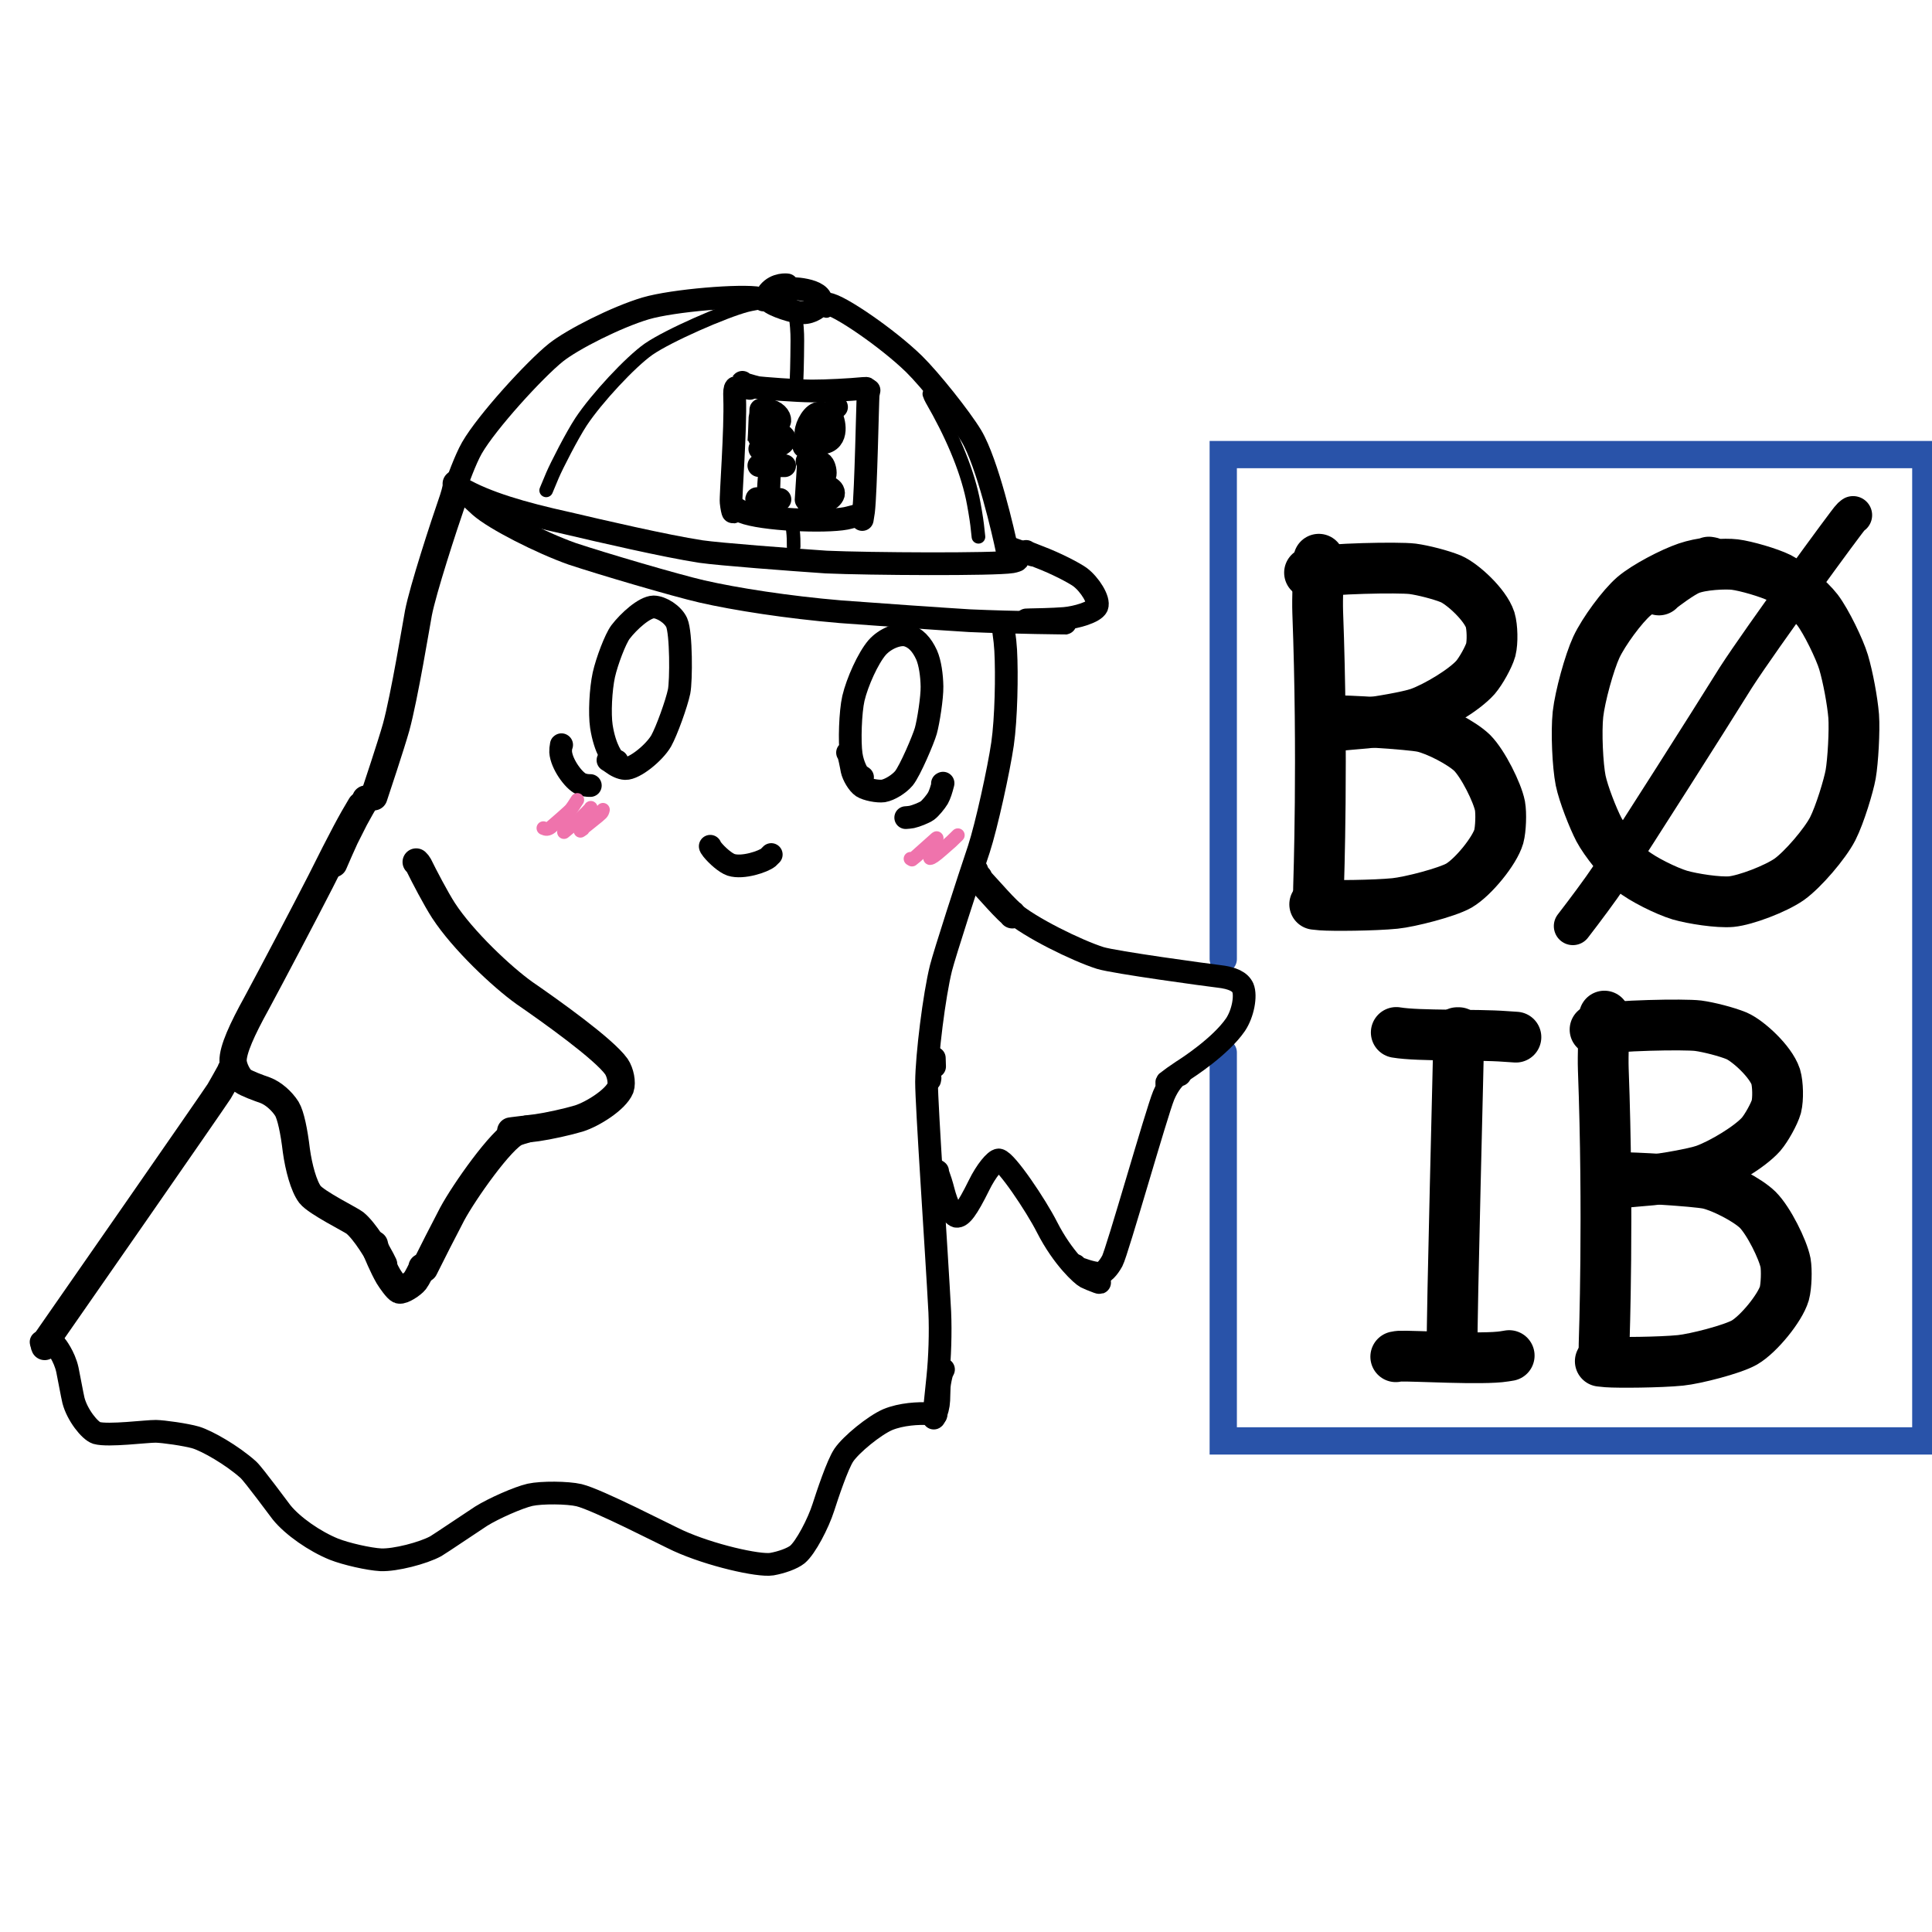 <?xml version="1.0" encoding="UTF-8" standalone="no"?>
<!DOCTYPE svg PUBLIC "-//W3C//DTD SVG 1.1//EN" "http://www.w3.org/Graphics/SVG/1.1/DTD/svg11.dtd">
<svg width="425.20" height="425.20" viewBox="0.00 0.00 425.00 425.00" xmlns="http://www.w3.org/2000/svg" xmlns:xlink="http://www.w3.org/1999/xlink">
<g stroke-linecap="round" id="Layer_8">
<path d="M269.09,210.98 L269.09,100.00 L423.64,100.00 L423.64,316.97 L269.09,316.97 L269.09,231.53" fill="none" stroke="rgb(41, 83, 169)" stroke-width="6.00" stroke-opacity="1.00" stroke-linejoin="miter"/>
<path d="M100.10,106.44 C100.31,106.39 100.43,106.35 100.46,106.31 C100.59,106.15 102.29,101.18 103.83,98.50 C107.14,92.78 117.61,81.31 122.28,77.56 C125.93,74.65 135.59,69.76 142.03,67.84 C148.09,66.06 163.22,64.84 167.06,65.61 C167.38,65.68 167.68,65.81 167.94,65.99" fill="none" stroke="rgb(0, 0, 0)" stroke-width="5.00" stroke-opacity="1.00" stroke-linejoin="round"/>
<path d="M99.95,106.42 C99.88,106.47 100.06,106.59 101.38,107.37 C106.79,110.53 114.84,112.91 124.82,115.10 C132.04,116.80 146.34,120.12 154.19,121.33 C158.37,121.93 173.81,123.10 181.76,123.64 C191.11,124.06 218.82,124.22 222.60,123.59 C223.24,123.48 223.76,123.27 223.80,123.22" fill="none" stroke="rgb(0, 0, 0)" stroke-width="5.00" stroke-opacity="1.00" stroke-linejoin="round"/>
<path d="M173.02,62.73 C173.02,62.73 173.16,62.67 173.16,62.67 C173.17,62.65 170.69,62.34 169.10,64.30 C168.73,64.79 168.73,65.70 169.16,66.22 C170.07,67.23 174.74,68.74 176.62,68.80 C178.54,68.84 180.42,67.49 180.66,66.60 C181.11,63.49 173.78,63.32 172.46,63.47 C171.90,63.53 170.76,63.70 170.64,63.72 C170.59,63.72 170.56,63.72 170.53,63.72" fill="none" stroke="rgb(0, 0, 0)" stroke-width="5.00" stroke-opacity="1.00" stroke-linejoin="round"/>
<path d="M180.49,66.86 C181.35,66.85 181.88,66.85 182.10,66.87 C184.54,67.07 195.29,74.43 201.08,80.08 C204.64,83.59 211.24,91.86 213.68,95.89 C217.23,101.83 220.78,117.34 221.53,120.98 C221.55,121.04 221.59,121.26 221.67,121.64 C221.67,121.64 221.68,121.64 221.68,121.64" fill="none" stroke="rgb(0, 0, 0)" stroke-width="5.00" stroke-opacity="1.00" stroke-linejoin="round"/>
<path d="M225.73,121.30 C226.02,121.51 226.60,121.77 228.51,122.49 C232.45,123.98 236.28,126.02 237.56,126.93 C239.68,128.50 241.89,131.97 241.31,133.40 C240.72,134.66 236.82,135.82 234.14,136.05 C231.45,136.26 227.71,136.32 226.61,136.34 C225.90,136.35 225.43,136.39 225.43,136.41" fill="none" stroke="rgb(0, 0, 0)" stroke-width="5.00" stroke-opacity="1.00" stroke-linejoin="round"/>
<path d="M102.66,108.76 C103.33,109.25 104.66,110.49 105.60,111.37 C108.76,114.20 119.10,119.44 125.85,121.82 C132.39,124.00 148.63,128.78 154.41,130.11 C161.71,131.78 173.33,133.60 184.92,134.57 C193.01,135.18 207.20,136.17 213.30,136.54 C223.13,136.98 234.90,137.07 234.82,137.07" fill="none" stroke="rgb(0, 0, 0)" stroke-width="5.00" stroke-opacity="1.00" stroke-linejoin="round"/>
<path d="M220.99,138.67 C220.99,138.67 220.78,138.82 220.78,138.82 C221.02,140.48 221.16,141.78 221.23,143.04 C221.53,148.43 221.34,158.10 220.54,163.64 C219.73,169.22 217.01,181.64 215.34,186.76 C213.01,193.66 207.78,209.84 206.99,212.97 C205.50,218.99 203.87,232.11 203.82,238.00 C203.80,243.01 206.04,275.48 206.73,288.60 C206.93,293.10 206.75,298.62 206.30,302.96 C205.97,306.11 205.42,311.44 205.41,311.95 C205.41,311.95 205.41,311.97 205.41,311.96" fill="none" stroke="rgb(0, 0, 0)" stroke-width="5.00" stroke-opacity="1.00" stroke-linejoin="round"/>
<path d="M100.65,107.38 C100.65,107.38 100.76,107.48 100.76,107.48" fill="none" stroke="rgb(0, 0, 0)" stroke-width="5.00" stroke-opacity="1.00" stroke-linejoin="round"/>
<path d="M214.88,191.37 C214.75,191.34 214.68,191.32 214.67,191.32 C214.63,191.32 214.72,191.36 214.75,191.37" fill="none" stroke="rgb(0, 0, 0)" stroke-width="5.00" stroke-opacity="1.00" stroke-linejoin="round"/>
<path d="M205.53,232.75 C205.53,232.75 205.59,234.61 205.59,234.61" fill="none" stroke="rgb(0, 0, 0)" stroke-width="5.00" stroke-opacity="1.00" stroke-linejoin="round"/>
<path d="M204.59,237.14 C204.59,237.14 204.52,237.55 204.52,237.55" fill="none" stroke="rgb(0, 0, 0)" stroke-width="5.00" stroke-opacity="1.00" stroke-linejoin="round"/>
<path d="M222.59,200.56 C226.46,203.98 236.88,209.10 242.01,210.73 C245.14,211.71 266.00,214.54 267.89,214.75 C271.30,215.12 272.82,216.01 273.41,217.32 C274.13,219.06 273.44,222.94 271.78,225.41 C268.50,230.18 261.36,234.82 259.99,235.68 C259.29,236.13 256.91,237.81 256.76,237.96 C256.68,238.04 256.64,238.13 256.65,238.24" fill="none" stroke="rgb(0, 0, 0)" stroke-width="5.00" stroke-opacity="1.00" stroke-linejoin="round"/>
<path d="M259.58,236.40 C259.57,236.46 259.40,236.49 259.33,236.50 C258.57,236.68 257.05,238.44 255.99,240.95 C254.45,244.65 245.78,275.31 244.68,277.38 C243.76,279.06 242.72,280.11 241.88,280.13 C240.16,280.10 237.36,279.01 237.18,278.90 C237.03,278.81 236.82,278.63 236.54,278.35" fill="none" stroke="rgb(0, 0, 0)" stroke-width="5.00" stroke-opacity="1.00" stroke-linejoin="round"/>
<path d="M206.26,257.66 C206.26,257.66 206.13,257.57 206.13,257.57 C206.76,259.32 207.18,260.61 207.51,261.94 C208.32,265.08 209.45,267.29 210.41,267.56 C211.45,267.68 212.73,266.06 215.37,260.72 C216.93,257.53 218.92,255.18 219.71,255.16 C221.36,255.42 227.91,265.19 230.32,269.95 C233.83,276.84 238.09,280.55 238.87,280.95 C239.43,281.23 240.29,281.59 241.45,282.02 C241.71,282.11 241.86,282.15 241.89,282.14" fill="none" stroke="rgb(0, 0, 0)" stroke-width="5.00" stroke-opacity="1.00" stroke-linejoin="round"/>
<path d="M9.04,295.21 C9.04,295.21 9.13,295.17 9.13,295.17" fill="none" stroke="rgb(0, 0, 0)" stroke-width="5.00" stroke-opacity="1.00" stroke-linejoin="round"/>
<path d="M12.18,295.84 C12.31,295.97 14.17,298.34 14.82,301.30 C15.06,302.42 15.92,307.11 16.16,308.07 C16.99,311.27 19.76,314.74 21.24,315.22 C23.81,315.95 32.29,314.83 34.28,314.86 C35.90,314.89 40.79,315.56 43.11,316.23 C45.62,317.01 51.02,320.08 54.62,323.30 C55.81,324.39 61.45,332.08 61.95,332.70 C64.43,335.75 69.23,339.07 73.46,340.79 C76.11,341.84 81.15,342.98 83.76,343.12 C86.92,343.25 93.08,341.66 95.87,340.13 C96.73,339.64 104.87,334.14 105.86,333.52 C108.56,331.84 114.00,329.42 116.59,328.83 C119.15,328.27 124.84,328.32 127.38,328.91 C131.46,329.90 146.36,337.61 149.15,338.89 C156.19,342.11 166.87,344.54 169.77,344.08 C171.93,343.70 174.28,342.86 175.42,341.95 C177.23,340.44 180.01,335.10 181.12,331.61 C182.00,328.89 184.20,322.21 185.63,320.08 C187.27,317.69 192.31,313.59 195.25,312.30 C198.29,311.03 202.14,310.86 204.25,310.99 C204.52,311.01 205.85,311.22 205.89,311.25" fill="none" stroke="rgb(0, 0, 0)" stroke-width="5.00" stroke-opacity="1.00" stroke-linejoin="round"/>
<path d="M133.74,167.22 C134.08,167.42 134.33,167.58 134.49,167.71 C135.53,168.49 136.59,169.02 137.56,169.06 C139.59,169.12 143.94,165.59 145.45,162.97 C146.66,160.80 148.83,154.79 149.39,152.11 C149.86,149.74 149.88,139.28 148.86,136.96 C148.01,135.12 145.51,133.54 143.78,133.51 C141.75,133.56 138.33,136.64 136.50,139.03 C135.36,140.56 133.51,145.44 132.83,148.46 C132.14,151.67 131.87,156.94 132.29,159.79 C133.08,164.88 134.94,167.15 135.26,167.27 C135.42,167.32 135.58,167.36 135.74,167.41" fill="none" stroke="rgb(0, 0, 0)" stroke-width="5.00" stroke-opacity="1.00" stroke-linejoin="round"/>
<path d="M186.44,165.56 C186.73,165.56 187.30,168.75 187.42,169.39 C187.68,170.60 188.75,172.43 189.69,173.06 C190.65,173.68 193.06,174.16 194.31,173.99 C195.71,173.75 197.75,172.50 198.84,171.21 C200.21,169.52 203.15,162.59 203.66,160.78 C204.22,158.79 205.06,153.46 205.02,151.02 C204.98,148.57 204.60,145.82 203.83,144.06 C202.78,141.77 201.39,140.24 199.41,139.72 C197.67,139.33 194.74,140.41 192.93,142.47 C190.95,144.79 188.59,150.00 187.73,153.63 C187.05,156.60 186.83,163.18 187.25,166.02 C187.62,168.48 188.70,170.25 188.93,170.44 C189.00,170.49 189.27,170.67 189.74,170.98" fill="none" stroke="rgb(0, 0, 0)" stroke-width="5.00" stroke-opacity="1.00" stroke-linejoin="round"/>
<path d="M222.86,120.78 C222.86,120.78 222.68,120.76 222.68,120.76 C223.02,120.81 224.19,121.29 224.68,121.44 C224.88,121.50 226.97,122.01 227.10,122.07" fill="none" stroke="rgb(0, 0, 0)" stroke-width="5.00" stroke-opacity="1.00" stroke-linejoin="round"/>
<path d="M156.24,186.16 C156.24,186.26 156.30,186.39 156.70,186.91 C157.72,188.17 159.58,189.83 160.83,190.25 C163.39,191.07 167.92,189.53 169.01,188.63 C169.15,188.51 169.37,188.29 169.66,187.98" fill="none" stroke="rgb(0, 0, 0)" stroke-width="5.00" stroke-opacity="1.00" stroke-linejoin="round"/>
<path d="M123.55,163.85 C123.52,163.86 123.51,163.85 123.51,163.82 C123.51,163.81 123.49,163.82 123.48,163.83 C123.36,164.49 123.31,165.01 123.33,165.39 C123.49,168.01 126.17,171.71 127.82,172.44 C128.47,172.71 129.24,172.82 129.86,172.80" fill="none" stroke="rgb(0, 0, 0)" stroke-width="5.00" stroke-opacity="1.00" stroke-linejoin="round"/>
<path d="M207.32,172.35 C207.36,172.33 207.44,172.30 207.45,172.28 C207.45,172.27 207.45,172.30 207.45,172.31 C207.10,173.71 206.74,174.83 206.31,175.60 C205.85,176.38 204.65,177.84 204.01,178.30 C203.29,178.81 201.47,179.52 200.58,179.71 C200.18,179.79 199.49,179.85 199.24,179.86" fill="none" stroke="rgb(0, 0, 0)" stroke-width="5.00" stroke-opacity="1.00" stroke-linejoin="round"/>
<path d="M191.17,85.87 C191.06,86.34 190.99,86.69 190.97,86.92 C190.85,88.02 190.49,108.13 189.96,112.52 C189.91,112.93 189.81,113.52 189.68,114.28 C189.68,114.28 189.67,114.28 189.67,114.28" fill="none" stroke="rgb(0, 0, 0)" stroke-width="5.00" stroke-opacity="1.00" stroke-linejoin="round"/>
<path d="M189.15,113.36" fill="none" stroke="rgb(0, 0, 0)" stroke-width="5.00" stroke-opacity="1.00" stroke-linejoin="round"/>
<path d="M189.24,113.32 C189.24,113.32 189.30,113.20 189.30,113.20 C188.63,113.38 186.71,113.91 186.07,114.03 C181.33,114.93 167.62,114.31 163.37,112.62 C162.89,112.43 162.26,112.09 161.47,111.61 C161.46,111.61 161.46,111.60 161.46,111.60" fill="none" stroke="rgb(0, 0, 0)" stroke-width="5.00" stroke-opacity="1.00" stroke-linejoin="round"/>
<path d="M190.61,85.49 C190.61,85.41 190.51,85.39 189.92,85.45 C186.96,85.74 181.84,86.01 178.56,86.01 C175.46,86.00 167.29,85.39 166.58,85.24 C165.35,84.97 163.16,84.25 163.19,84.26 C163.19,84.26 163.31,84.10 163.31,84.10" fill="none" stroke="rgb(0, 0, 0)" stroke-width="5.00" stroke-opacity="1.00" stroke-linejoin="round"/>
<path d="M161.83,85.29 C161.62,85.53 161.55,86.08 161.61,87.59 C161.85,94.54 160.70,109.24 160.83,110.46 C160.95,111.62 161.17,112.65 161.26,112.64 C161.26,112.64 161.64,112.26 161.64,112.26" fill="none" stroke="rgb(0, 0, 0)" stroke-width="5.00" stroke-opacity="1.00" stroke-linejoin="round"/>
<path d="M162.14,85.42 C162.29,85.50 162.45,85.52 162.80,85.45 C163.90,85.22 164.75,85.39 164.92,85.44" fill="none" stroke="rgb(0, 0, 0)" stroke-width="5.00" stroke-opacity="1.00" stroke-linejoin="round"/>
<path d="M167.36,90.15 C167.39,90.02 167.28,92.07 167.14,94.14 C167.04,95.62 166.93,97.17 166.94,97.15 C167.10,95.01 167.12,92.70 167.18,91.93 C167.29,90.86 167.99,90.10 168.82,90.19 C170.63,90.47 171.62,91.62 171.54,92.55 C171.49,92.96 170.87,93.56 169.40,94.74 C170.65,94.88 172.58,95.80 172.62,96.51 C172.62,98.73 167.43,98.44 167.25,98.63 C167.23,98.66 167.19,98.70 167.14,98.74" fill="none" stroke="rgb(0, 0, 0)" stroke-width="5.00" stroke-opacity="1.00" stroke-linejoin="round"/>
<path d="M181.91,91.11 C181.91,91.11 181.90,91.03 181.90,91.03 C181.40,90.88 180.40,90.76 179.87,90.94 C178.37,91.47 176.98,94.53 177.35,95.61 C177.73,96.54 179.44,97.48 180.71,97.45 C184.83,97.16 183.33,92.12 182.92,91.71 C182.66,91.46 182.27,91.20 181.75,90.93 C181.73,90.92 181.70,90.97 181.71,90.98" fill="none" stroke="rgb(0, 0, 0)" stroke-width="5.00" stroke-opacity="1.00" stroke-linejoin="round"/>
<path d="M184.02,89.54 C183.94,89.58 183.87,89.63 183.81,89.69 C183.23,90.24 178.20,96.86 177.52,97.64 C176.96,98.28 176.81,98.26 176.81,98.19" fill="none" stroke="rgb(0, 0, 0)" stroke-width="5.00" stroke-opacity="1.00" stroke-linejoin="round"/>
<path d="M169.23,103.51 C169.22,104.10 169.22,104.61 169.21,105.02 C169.13,108.41 168.96,109.64 168.96,109.61 C168.98,107.91 169.20,104.97 169.36,103.00 C169.38,102.34 168.03,102.40 166.93,102.42 C166.93,102.42 172.60,102.45 172.60,102.45" fill="none" stroke="rgb(0, 0, 0)" stroke-width="5.00" stroke-opacity="1.00" stroke-linejoin="round"/>
<path d="M166.49,109.69 C166.40,109.83 166.44,109.91 166.61,109.93 C167.42,110.04 170.90,110.08 171.57,109.87" fill="none" stroke="rgb(0, 0, 0)" stroke-width="5.00" stroke-opacity="1.00" stroke-linejoin="round"/>
<path d="M177.93,102.61 C177.88,102.64 177.86,102.62 177.85,102.54 C177.84,102.53 177.80,102.52 177.80,102.53 C177.63,105.35 177.39,109.05 177.33,109.93 C177.31,110.22 177.30,110.37 177.31,110.38 C177.31,110.38 177.32,110.33 177.34,110.22" fill="none" stroke="rgb(0, 0, 0)" stroke-width="5.00" stroke-opacity="1.00" stroke-linejoin="round"/>
<path d="M177.68,101.55 C177.68,101.55 177.53,101.48 177.53,101.48 C179.23,101.42 180.44,101.56 180.92,102.03 C181.40,102.52 181.71,103.98 181.46,104.61 C181.20,105.22 180.22,105.91 179.19,106.42 C181.33,106.64 183.64,107.32 183.34,108.70 C183.00,109.96 180.27,111.04 179.57,111.08 C178.98,111.10 178.43,111.05 177.94,110.92 C177.75,110.86 177.99,110.73 177.98,110.73" fill="none" stroke="rgb(0, 0, 0)" stroke-width="5.00" stroke-opacity="1.00" stroke-linejoin="round"/>
<path d="M205.46,311.83 C205.52,311.81 205.53,311.83 205.61,311.66 C206.13,310.46 206.45,309.33 206.51,308.03 C206.56,307.03 206.55,306.02 206.61,305.02 C206.66,304.20 207.03,302.47 207.20,301.99 C207.26,301.83 207.38,301.58 207.55,301.25" fill="none" stroke="rgb(0, 0, 0)" stroke-width="5.00" stroke-opacity="1.00" stroke-linejoin="round"/>
<path d="M222.70,201.24 C222.75,201.12 222.60,201.01 222.52,200.96 C221.70,200.39 219.34,197.80 218.49,196.85 C217.21,195.46 214.82,192.84 214.63,192.53 C214.54,192.37 214.94,192.72 215.08,192.84 C215.16,192.91 215.24,192.99 215.31,193.06" fill="none" stroke="rgb(0, 0, 0)" stroke-width="6.00" stroke-opacity="1.00" stroke-linejoin="round"/>
<path d="M100.36,106.42 C100.48,106.74 100.25,107.95 99.68,109.72 C97.50,116.02 93.05,129.70 92.05,134.83 C91.68,136.75 88.95,153.41 87.13,160.01 C86.09,163.72 82.65,174.07 82.24,175.28" fill="none" stroke="rgb(0, 0, 0)" stroke-width="6.00" stroke-opacity="1.00" stroke-linejoin="round"/>
<path d="M91.55,189.62 C91.78,189.83 91.98,190.08 92.14,190.37 C93.28,192.70 95.90,197.72 97.56,200.29 C101.86,206.88 110.41,214.90 115.33,218.42 C121.12,222.41 132.84,230.75 135.60,234.63 C136.48,235.94 136.90,238.16 136.49,239.33 C135.45,241.89 130.39,245.08 127.35,246.04 C124.78,246.81 120.71,247.70 118.15,248.07 C116.72,248.28 112.08,248.78 112.18,248.84" fill="none" stroke="rgb(0, 0, 0)" stroke-width="6.00" stroke-opacity="1.00" stroke-linejoin="round"/>
<path d="M115.92,248.37 C115.92,248.37 115.85,248.38 115.85,248.38 C114.68,248.72 113.93,248.97 113.59,249.10 C110.34,250.48 102.12,262.12 99.45,267.10 C97.73,270.38 94.68,276.35 93.35,279.06" fill="none" stroke="rgb(0, 0, 0)" stroke-width="6.00" stroke-opacity="1.00" stroke-linejoin="round"/>
<path d="M84.40,278.16 C83.23,275.64 80.20,270.73 78.06,269.01 C77.17,268.30 69.65,264.60 68.19,262.76 C66.81,260.94 65.70,256.79 65.19,253.07 C64.69,248.84 63.94,245.30 63.12,243.93 C62.01,242.16 60.09,240.49 58.34,239.83 C57.00,239.37 54.20,238.35 53.33,237.70 C52.37,236.95 51.34,234.80 51.27,233.42 C51.21,230.92 53.29,226.39 56.46,220.66 C59.98,214.13 67.02,200.75 70.53,193.89 C75.43,184.07 77.33,180.58 79.38,177.19" fill="none" stroke="rgb(0, 0, 0)" stroke-width="6.00" stroke-opacity="1.00" stroke-linejoin="round"/>
<path d="M92.83,278.74 C92.84,278.77 92.85,278.77 92.86,278.76 C92.90,278.75 92.90,278.77 92.88,278.84 C92.70,279.29 91.77,281.17 91.33,281.74 C90.65,282.60 88.52,283.96 87.86,283.78 C87.37,283.63 86.00,281.71 85.44,280.79 C84.21,278.67 82.86,275.40 82.64,274.79 C82.50,274.37 82.35,273.74 82.36,273.74" fill="none" stroke="rgb(0, 0, 0)" stroke-width="6.00" stroke-opacity="1.00" stroke-linejoin="round"/>
<path d="M80.45,175.78 C80.49,175.75 80.44,175.86 80.42,175.89 C79.97,176.65 78.87,178.54 78.03,180.12 C77.77,180.61 76.18,183.76 75.92,184.30 C75.32,185.56 74.01,188.58 73.40,189.99" fill="none" stroke="rgb(0, 0, 0)" stroke-width="6.00" stroke-opacity="1.00" stroke-linejoin="round"/>
<path d="M50.79,235.38 C50.79,235.38 51.06,235.02 51.06,235.02 C50.12,236.71 48.57,239.51 48.22,240.06 C47.02,241.96 12.35,291.82 11.16,293.50 C10.20,294.85 9.73,295.54 9.70,295.77 C9.69,295.85 9.73,296.00 9.83,296.20" fill="none" stroke="rgb(0, 0, 0)" stroke-width="6.00" stroke-opacity="1.00" stroke-linejoin="round"/>
<path d="M167.30,66.62 C168.06,66.44 168.52,66.34 168.70,66.30 C168.88,66.27 169.01,66.27 169.10,66.29 C166.77,66.62 165.37,66.86 164.23,67.15 C159.32,68.44 147.07,73.78 142.67,76.82 C138.70,79.61 131.25,87.60 127.82,92.77 C125.82,95.82 122.44,102.43 121.53,104.57 C120.91,106.08 120.15,107.87 120.15,107.87" fill="none" stroke="rgb(0, 0, 0)" stroke-width="3.00" stroke-opacity="1.00" stroke-linejoin="round"/>
<path d="M179.71,67.91 C179.97,67.56 180.44,67.60 181.31,68.10 C181.43,68.17 181.59,68.27 181.80,68.41" fill="none" stroke="rgb(0, 0, 0)" stroke-width="3.00" stroke-opacity="1.00" stroke-linejoin="round"/>
<path d="M174.91,68.48 C175.28,71.36 175.41,72.97 175.40,74.92 C175.37,80.01 175.26,83.05 175.17,85.25 C175.17,85.38 175.17,85.53 175.17,85.70 C175.17,85.70 175.19,85.65 175.19,85.65" fill="none" stroke="rgb(0, 0, 0)" stroke-width="3.00" stroke-opacity="1.00" stroke-linejoin="round"/>
<path d="M174.25,114.88 C174.25,114.88 174.16,114.85 174.16,114.85 C174.39,116.16 174.53,117.36 174.57,118.54 C174.59,119.02 174.59,120.03 174.59,120.23" fill="none" stroke="rgb(0, 0, 0)" stroke-width="3.00" stroke-opacity="1.00" stroke-linejoin="round"/>
<path d="M204.44,86.62 C204.44,86.62 204.44,86.68 204.44,86.68 C204.61,87.17 204.78,87.57 204.96,87.87 C209.21,95.22 212.49,102.71 213.96,109.55 C214.31,111.22 214.78,114.03 214.95,115.44 C215.09,116.66 215.24,118.08 215.24,118.08" fill="none" stroke="rgb(0, 0, 0)" stroke-width="3.00" stroke-opacity="1.00" stroke-linejoin="round"/>
<path d="M290.11,123.02 C289.98,125.95 289.77,131.84 289.87,134.66 C291.07,166.50 290.07,194.37 290.06,195.14 C290.03,197.02 290.00,199.14 290.00,199.08" fill="none" stroke="rgb(0, 0, 0)" stroke-width="11.17" stroke-opacity="1.00" stroke-linejoin="round"/>
<path d="M288.07,125.98 C292.50,125.03 307.67,124.75 310.74,125.13 C313.11,125.45 316.97,126.44 319.19,127.35 C321.75,128.47 326.70,132.99 327.80,136.33 C328.29,137.97 328.36,141.25 327.94,142.93 C327.50,144.52 325.78,147.61 324.58,149.01 C322.14,151.77 315.95,155.47 312.21,156.82 C309.72,157.69 302.97,158.81 300.50,159.06 C298.10,159.29 295.08,159.51 294.99,159.55" fill="none" stroke="rgb(0, 0, 0)" stroke-width="11.17" stroke-opacity="1.00" stroke-linejoin="round"/>
<path d="M293.23,158.54 C295.82,158.45 310.09,159.26 313.00,159.90 C316.12,160.61 321.57,163.41 323.85,165.62 C326.26,168.05 329.38,174.34 329.96,177.26 C330.26,178.92 330.14,182.42 329.70,184.03 C328.79,187.17 324.09,192.97 320.92,194.82 C318.20,196.35 310.13,198.41 306.87,198.74 C302.28,199.20 293.03,199.27 290.70,199.08 C290.36,199.05 289.87,199.00 289.21,198.93" fill="none" stroke="rgb(0, 0, 0)" stroke-width="11.17" stroke-opacity="1.00" stroke-linejoin="round"/>
<path d="M375.91,123.65 C375.91,123.65 376.35,123.73 376.35,123.73 C374.27,123.99 372.75,124.29 371.04,124.86 C367.73,125.99 362.04,128.96 359.44,131.16 C356.84,133.40 352.77,138.95 351.17,142.36 C349.61,145.75 347.57,153.15 347.12,157.14 C346.71,161.07 347.05,168.37 347.71,171.69 C348.34,174.72 350.44,180.01 351.72,182.48 C353.10,185.08 356.71,189.56 358.96,191.48 C361.29,193.41 366.58,196.01 369.52,196.90 C372.34,197.72 378.00,198.59 380.84,198.34 C384.01,198.03 390.55,195.55 393.59,193.44 C396.60,191.29 401.46,185.61 403.16,182.31 C404.77,179.13 406.68,172.75 407.11,170.32 C407.61,167.47 408.00,160.72 407.77,157.52 C407.49,154.16 406.51,148.91 405.55,145.67 C404.68,142.78 401.75,136.74 399.82,134.19 C398.03,131.87 393.83,128.32 391.43,127.10 C389.15,125.97 384.09,124.50 381.61,124.19 C379.59,123.95 374.37,124.15 371.62,125.27 C369.64,126.09 365.83,128.98 365.34,129.39 C365.19,129.51 365.05,129.65 364.94,129.78" fill="none" stroke="rgb(0, 0, 0)" stroke-width="11.17" stroke-opacity="1.00" stroke-linejoin="round"/>
<path d="M346.00,203.72 C348.62,200.33 352.29,195.40 353.92,192.92 C360.98,182.07 374.95,160.12 381.88,149.00 C387.59,140.16 406.42,114.39 407.13,113.75 C407.18,113.71 407.35,113.56 407.64,113.32" fill="none" stroke="rgb(0, 0, 0)" stroke-width="8.38" stroke-opacity="1.00" stroke-linejoin="round"/>
<path d="M320.55,227.16 C320.60,227.16 320.65,227.16 320.70,227.16 C320.77,227.16 320.83,227.16 320.90,227.16 C320.90,230.74 319.31,290.13 319.44,296.61 C319.46,297.18 319.48,297.74 319.50,298.31" fill="none" stroke="rgb(0, 0, 0)" stroke-width="11.17" stroke-opacity="1.00" stroke-linejoin="round"/>
<path d="M307.15,227.12 C312.19,227.97 324.70,227.50 331.21,228.00 C331.96,228.05 332.72,228.10 333.47,228.15" fill="none" stroke="rgb(0, 0, 0)" stroke-width="11.17" stroke-opacity="1.00" stroke-linejoin="round"/>
<path d="M307.04,298.45 C307.34,298.38 307.62,298.35 307.87,298.33 C310.67,298.20 326.28,299.15 330.93,298.37 C331.22,298.32 331.58,298.26 331.99,298.20" fill="none" stroke="rgb(0, 0, 0)" stroke-width="11.17" stroke-opacity="1.00" stroke-linejoin="round"/>
<path d="M352.93,223.52 C352.80,226.46 352.59,232.35 352.69,235.17 C353.88,267.01 352.89,294.88 352.87,295.65 C352.85,297.53 352.82,299.65 352.82,299.59" fill="none" stroke="rgb(0, 0, 0)" stroke-width="11.17" stroke-opacity="1.00" stroke-linejoin="round"/>
<path d="M350.88,226.49 C355.31,225.54 370.49,225.26 373.56,225.64 C375.93,225.96 379.79,226.95 382.01,227.86 C384.57,228.98 389.51,233.50 390.62,236.84 C391.11,238.48 391.18,241.76 390.76,243.44 C390.31,245.03 388.60,248.12 387.40,249.52 C384.96,252.28 378.76,255.98 375.02,257.33 C372.53,258.20 365.79,259.32 363.32,259.57 C360.92,259.80 357.90,260.02 357.81,260.06" fill="none" stroke="rgb(0, 0, 0)" stroke-width="11.17" stroke-opacity="1.00" stroke-linejoin="round"/>
<path d="M356.05,259.05 C358.64,258.96 372.91,259.77 375.82,260.40 C378.94,261.12 384.39,263.92 386.66,266.13 C389.08,268.55 392.20,274.85 392.78,277.77 C393.07,279.43 392.96,282.92 392.52,284.54 C391.60,287.68 386.91,293.48 383.73,295.33 C381.02,296.86 372.95,298.91 369.69,299.25 C365.10,299.71 355.85,299.77 353.52,299.59 C353.18,299.56 352.68,299.51 352.03,299.44" fill="none" stroke="rgb(0, 0, 0)" stroke-width="11.17" stroke-opacity="1.00" stroke-linejoin="round"/>
<path d="M200.29,188.91 C200.29,188.91 200.62,189.10 200.62,189.10 C200.96,188.84 201.26,188.59 201.52,188.37 C201.92,188.02 205.51,184.80 205.80,184.55 C205.88,184.48 206.09,184.29 206.05,184.38" fill="none" stroke="rgb(239, 115, 172)" stroke-width="3.00" stroke-opacity="1.00" stroke-linejoin="round"/>
<path d="M204.70,188.64 C204.70,188.64 204.59,188.77 204.59,188.77 C204.97,188.75 205.64,188.30 207.21,186.93 C208.27,186.02 208.95,185.42 209.26,185.13 C209.56,184.85 210.04,184.38 210.71,183.72" fill="none" stroke="rgb(239, 115, 172)" stroke-width="3.00" stroke-opacity="1.00" stroke-linejoin="round"/>
<path d="M128.23,182.39 C128.23,182.39 127.68,182.76 127.68,182.76 C127.88,182.51 128.52,181.98 130.24,180.62 C131.39,179.71 132.06,179.15 132.26,178.93 C132.46,178.72 132.58,178.46 132.64,178.13" fill="none" stroke="rgb(239, 115, 172)" stroke-width="3.00" stroke-opacity="1.00" stroke-linejoin="round"/>
<path d="M124.06,183.05 C124.94,182.33 127.36,180.33 127.91,179.82 C128.60,179.18 129.26,178.53 129.88,177.85 C129.92,177.80 129.99,177.66 129.95,177.69" fill="none" stroke="rgb(239, 115, 172)" stroke-width="3.00" stroke-opacity="1.00" stroke-linejoin="round"/>
<path d="M119.53,182.17 C120.09,182.44 120.55,182.46 121.19,181.97 C121.54,181.68 125.10,178.61 125.55,178.08 C125.87,177.71 126.35,177.00 127.00,175.96" fill="none" stroke="rgb(239, 115, 172)" stroke-width="3.00" stroke-opacity="1.00" stroke-linejoin="round"/>
</g>
</svg>
